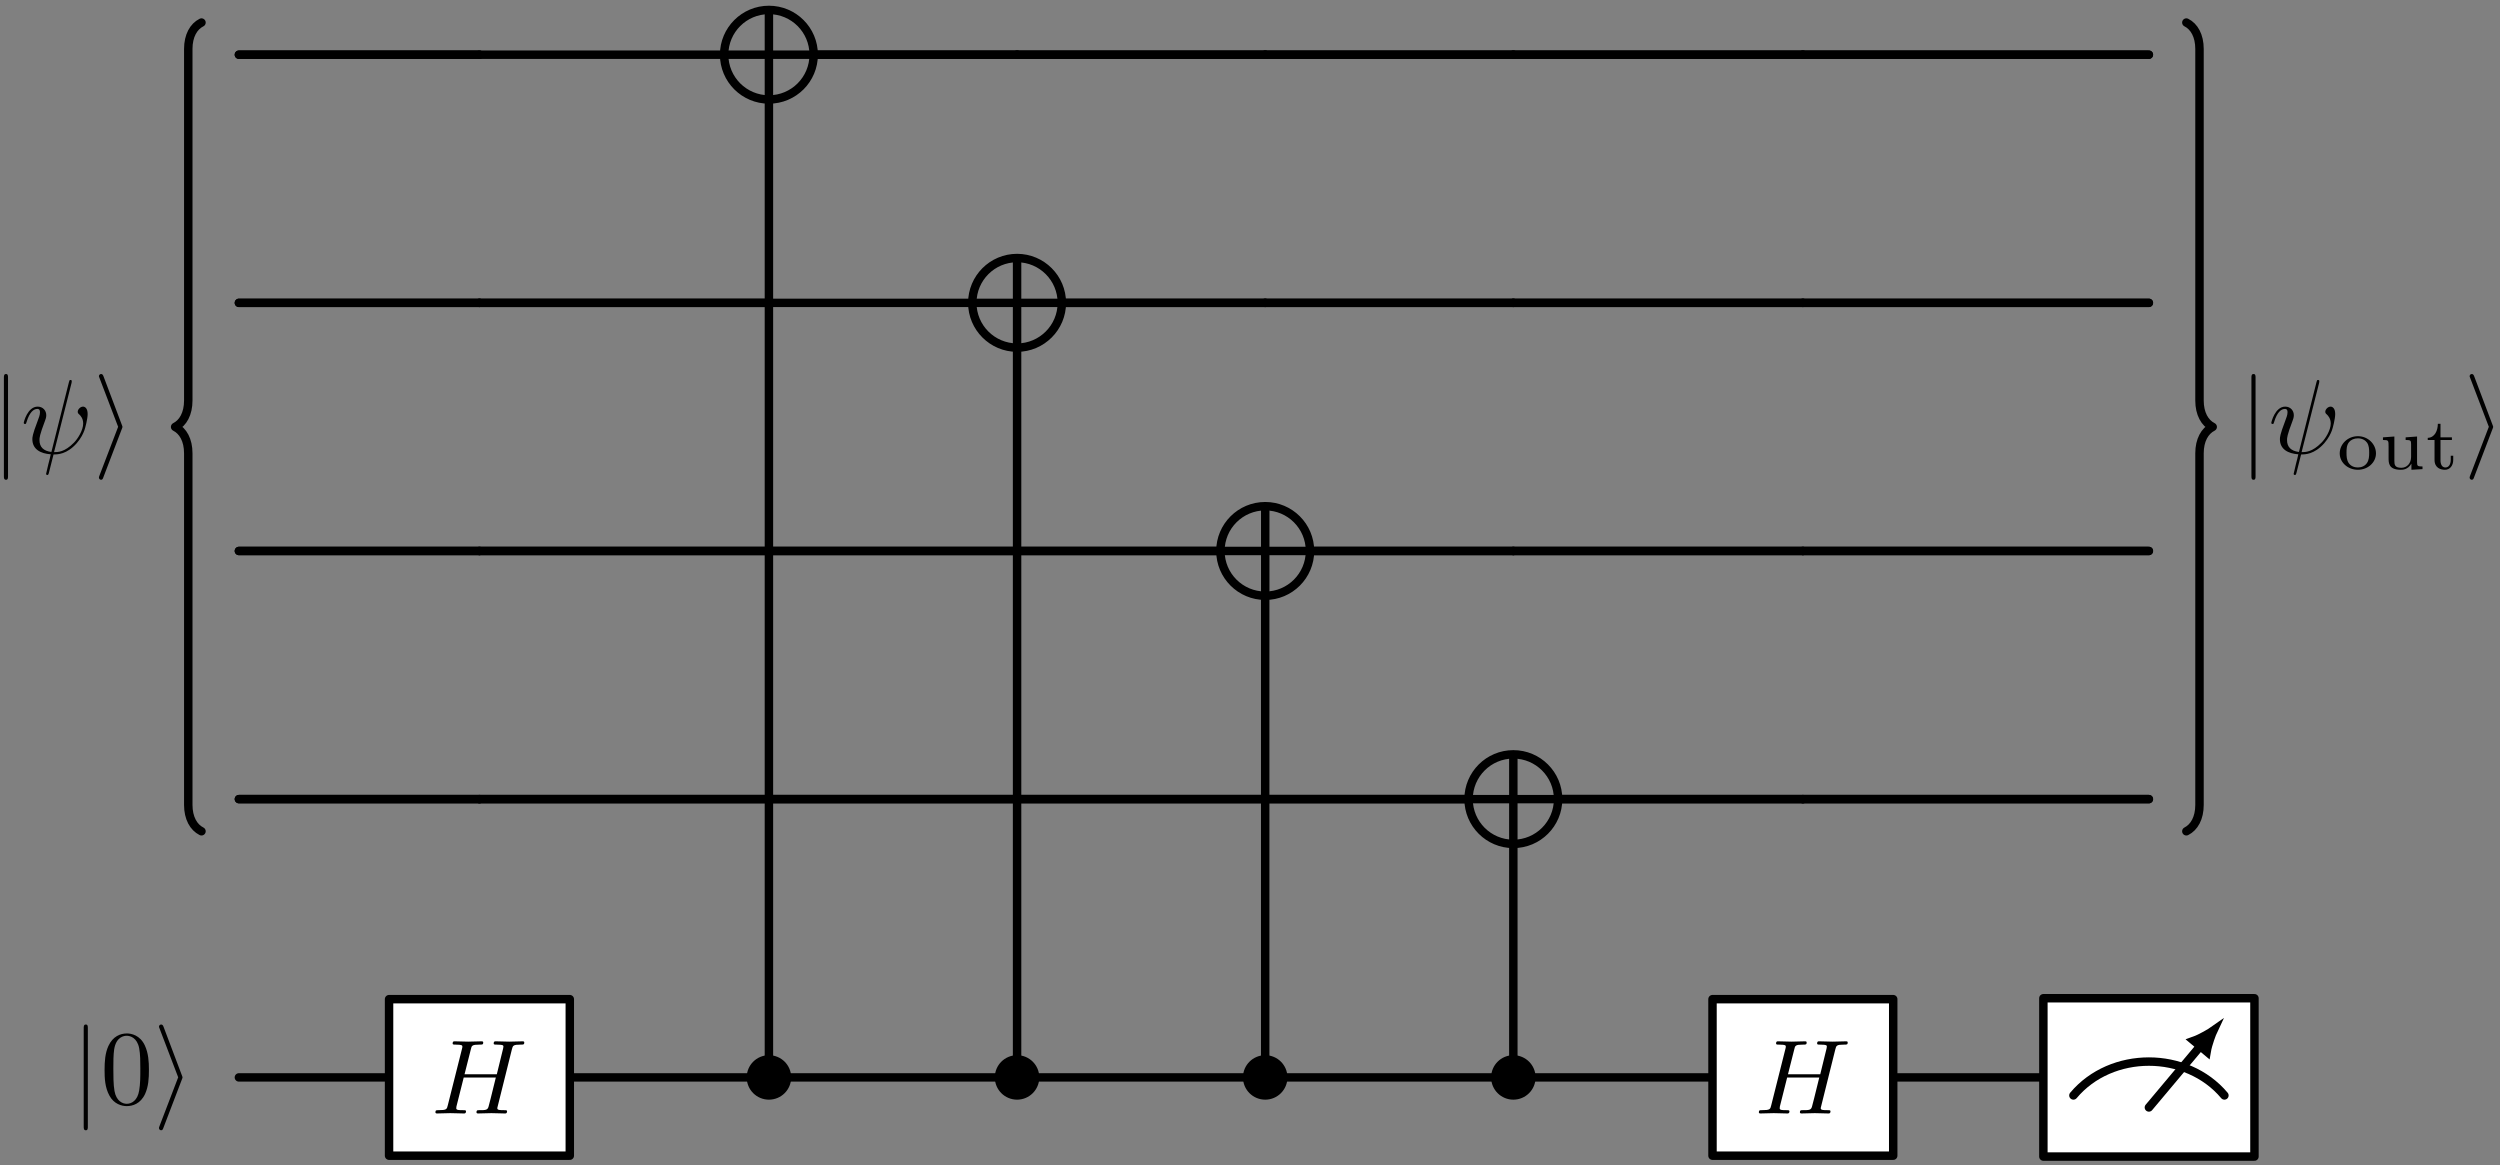 <?xml version="1.0" encoding="UTF-8"?>
<svg xmlns="http://www.w3.org/2000/svg" xmlns:xlink="http://www.w3.org/1999/xlink" width="236pt" height="110pt" viewBox="0 0 236 110" version="1.1">
<rect x="0" y="0" width="236" height="110" fill="#808080" stroke="none"/>
<defs>
<g>
<symbol overflow="visible" id="glyph0-0">
<path style="stroke:none;" d=""/>
</symbol>
<symbol overflow="visible" id="glyph0-1">
<path style="stroke:none;" d="M 1.578 -7.125 C 1.578 -7.297 1.578 -7.484 1.391 -7.484 C 1.188 -7.484 1.188 -7.297 1.188 -7.125 L 1.188 2.141 C 1.188 2.312 1.188 2.5 1.391 2.5 C 1.578 2.5 1.578 2.312 1.578 2.141 Z M 1.578 -7.125 "/>
</symbol>
<symbol overflow="visible" id="glyph0-2">
<path style="stroke:none;" d="M 2.719 -2.328 C 2.766 -2.438 2.766 -2.469 2.766 -2.5 C 2.766 -2.516 2.766 -2.547 2.719 -2.656 L 0.984 -7.25 C 0.922 -7.422 0.859 -7.484 0.75 -7.484 C 0.641 -7.484 0.547 -7.391 0.547 -7.281 C 0.547 -7.25 0.547 -7.234 0.594 -7.125 L 2.359 -2.5 L 0.594 2.109 C 0.547 2.219 0.547 2.25 0.547 2.297 C 0.547 2.406 0.641 2.5 0.75 2.5 C 0.875 2.5 0.922 2.391 0.953 2.297 Z M 2.719 -2.328 "/>
</symbol>
<symbol overflow="visible" id="glyph1-0">
<path style="stroke:none;" d=""/>
</symbol>
<symbol overflow="visible" id="glyph1-1">
<path style="stroke:none;" d="M 4.812 -6.656 C 4.812 -6.703 4.828 -6.766 4.828 -6.812 C 4.828 -6.906 4.766 -6.922 4.719 -6.922 C 4.609 -6.922 4.609 -6.891 4.562 -6.719 L 2.906 -0.125 C 2.156 -0.219 1.781 -0.594 1.781 -1.25 C 1.781 -1.453 1.781 -1.703 2.312 -3.094 C 2.359 -3.219 2.422 -3.391 2.422 -3.594 C 2.422 -4.031 2.109 -4.406 1.609 -4.406 C 0.656 -4.406 0.297 -2.953 0.297 -2.875 C 0.297 -2.766 0.391 -2.766 0.406 -2.766 C 0.516 -2.766 0.516 -2.797 0.562 -2.953 C 0.844 -3.891 1.234 -4.188 1.578 -4.188 C 1.656 -4.188 1.828 -4.188 1.828 -3.875 C 1.828 -3.609 1.719 -3.359 1.594 -3.016 C 1.109 -1.75 1.109 -1.5 1.109 -1.328 C 1.109 -0.375 1.891 0.031 2.844 0.094 C 2.766 0.453 2.766 0.469 2.625 1 C 2.609 1.109 2.406 1.906 2.406 1.938 C 2.406 1.953 2.406 2.047 2.516 2.047 C 2.547 2.047 2.594 2.047 2.609 2 C 2.641 1.984 2.703 1.734 2.734 1.594 L 3.109 0.109 C 3.484 0.109 4.359 0.109 5.297 -0.953 C 5.703 -1.422 5.906 -1.859 6.016 -2.156 C 6.109 -2.406 6.328 -3.266 6.328 -3.703 C 6.328 -4.266 6.062 -4.406 5.891 -4.406 C 5.641 -4.406 5.391 -4.141 5.391 -3.922 C 5.391 -3.797 5.453 -3.734 5.547 -3.656 C 5.656 -3.547 5.906 -3.297 5.906 -2.812 C 5.906 -2.172 5.391 -1.359 5.031 -1 C 4.156 -0.109 3.516 -0.109 3.156 -0.109 Z M 4.812 -6.656 "/>
</symbol>
<symbol overflow="visible" id="glyph1-2">
<path style="stroke:none;" d="M 7.609 -6.047 C 7.703 -6.406 7.719 -6.5 8.438 -6.5 C 8.703 -6.5 8.781 -6.5 8.781 -6.703 C 8.781 -6.812 8.672 -6.812 8.641 -6.812 C 8.359 -6.812 7.641 -6.781 7.359 -6.781 C 7.078 -6.781 6.375 -6.812 6.078 -6.812 C 6 -6.812 5.891 -6.812 5.891 -6.609 C 5.891 -6.5 5.984 -6.5 6.172 -6.5 C 6.188 -6.5 6.375 -6.5 6.547 -6.484 C 6.734 -6.453 6.812 -6.453 6.812 -6.312 C 6.812 -6.281 6.812 -6.266 6.781 -6.125 L 6.188 -3.703 L 3.141 -3.703 L 3.734 -6.047 C 3.812 -6.406 3.844 -6.5 4.562 -6.5 C 4.828 -6.5 4.906 -6.5 4.906 -6.703 C 4.906 -6.812 4.797 -6.812 4.766 -6.812 C 4.484 -6.812 3.766 -6.781 3.484 -6.781 C 3.203 -6.781 2.5 -6.812 2.203 -6.812 C 2.125 -6.812 2.016 -6.812 2.016 -6.609 C 2.016 -6.5 2.109 -6.5 2.297 -6.5 C 2.312 -6.5 2.5 -6.5 2.672 -6.484 C 2.844 -6.453 2.938 -6.453 2.938 -6.312 C 2.938 -6.281 2.938 -6.25 2.906 -6.125 L 1.562 -0.781 C 1.469 -0.391 1.453 -0.312 0.656 -0.312 C 0.484 -0.312 0.391 -0.312 0.391 -0.109 C 0.391 0 0.516 0 0.531 0 C 0.812 0 1.516 -0.031 1.797 -0.031 C 2 -0.031 2.219 -0.016 2.438 -0.016 C 2.656 -0.016 2.875 0 3.078 0 C 3.156 0 3.281 0 3.281 -0.203 C 3.281 -0.312 3.188 -0.312 3 -0.312 C 2.625 -0.312 2.359 -0.312 2.359 -0.484 C 2.359 -0.547 2.375 -0.594 2.375 -0.656 L 3.062 -3.391 L 6.094 -3.391 C 5.688 -1.734 5.453 -0.781 5.406 -0.641 C 5.312 -0.312 5.125 -0.312 4.5 -0.312 C 4.359 -0.312 4.266 -0.312 4.266 -0.109 C 4.266 0 4.391 0 4.406 0 C 4.688 0 5.391 -0.031 5.672 -0.031 C 5.875 -0.031 6.094 -0.016 6.312 -0.016 C 6.531 -0.016 6.75 0 6.953 0 C 7.031 0 7.156 0 7.156 -0.203 C 7.156 -0.312 7.062 -0.312 6.875 -0.312 C 6.516 -0.312 6.234 -0.312 6.234 -0.484 C 6.234 -0.547 6.25 -0.594 6.266 -0.656 Z M 7.609 -6.047 "/>
</symbol>
<symbol overflow="visible" id="glyph2-0">
<path style="stroke:none;" d=""/>
</symbol>
<symbol overflow="visible" id="glyph2-1">
<path style="stroke:none;" d="M 3.688 -1.484 C 3.688 -2.359 2.938 -3.109 1.984 -3.109 C 1.016 -3.109 0.266 -2.359 0.266 -1.484 C 0.266 -0.625 1.031 0.062 1.984 0.062 C 2.922 0.062 3.688 -0.625 3.688 -1.484 Z M 1.984 -0.156 C 1.719 -0.156 1.344 -0.234 1.109 -0.578 C 0.922 -0.859 0.906 -1.219 0.906 -1.547 C 0.906 -1.844 0.906 -2.266 1.156 -2.562 C 1.328 -2.766 1.625 -2.906 1.984 -2.906 C 2.391 -2.906 2.688 -2.719 2.844 -2.5 C 3.031 -2.234 3.047 -1.875 3.047 -1.547 C 3.047 -1.219 3.031 -0.844 2.828 -0.562 C 2.641 -0.297 2.328 -0.156 1.984 -0.156 Z M 1.984 -0.156 "/>
</symbol>
<symbol overflow="visible" id="glyph2-2">
<path style="stroke:none;" d="M 2.516 -3 L 2.516 -2.75 C 2.984 -2.75 3.031 -2.703 3.031 -2.359 L 3.031 -1.156 C 3.031 -0.547 2.641 -0.125 2.109 -0.125 C 1.484 -0.125 1.453 -0.422 1.453 -0.781 L 1.453 -3.078 L 0.375 -3 L 0.375 -2.75 C 0.906 -2.75 0.906 -2.719 0.906 -2.109 L 0.906 -1.062 C 0.906 -0.578 0.906 0.062 2.062 0.062 C 2.219 0.062 2.719 0.062 3.062 -0.516 L 3.062 0.062 L 4.109 0 L 4.109 -0.25 C 3.641 -0.25 3.594 -0.297 3.594 -0.641 L 3.594 -3.078 Z M 2.516 -3 "/>
</symbol>
<symbol overflow="visible" id="glyph2-3">
<path style="stroke:none;" d="M 1.406 -2.75 L 2.484 -2.75 L 2.484 -3 L 1.406 -3 L 1.406 -4.281 L 1.156 -4.281 C 1.156 -3.656 0.875 -2.969 0.203 -2.953 L 0.203 -2.75 L 0.844 -2.75 L 0.844 -0.875 C 0.844 -0.094 1.438 0.062 1.828 0.062 C 2.297 0.062 2.609 -0.328 2.609 -0.875 L 2.609 -1.266 L 2.375 -1.266 L 2.375 -0.891 C 2.375 -0.406 2.156 -0.156 1.875 -0.156 C 1.406 -0.156 1.406 -0.734 1.406 -0.859 Z M 1.406 -2.75 "/>
</symbol>
<symbol overflow="visible" id="glyph3-0">
<path style="stroke:none;" d=""/>
</symbol>
<symbol overflow="visible" id="glyph3-1">
<path style="stroke:none;" d="M 4.578 -3.188 C 4.578 -3.984 4.531 -4.781 4.188 -5.516 C 3.734 -6.484 2.906 -6.641 2.5 -6.641 C 1.891 -6.641 1.172 -6.375 0.75 -5.453 C 0.438 -4.766 0.391 -3.984 0.391 -3.188 C 0.391 -2.438 0.422 -1.547 0.844 -0.781 C 1.266 0.016 2 0.219 2.484 0.219 C 3.016 0.219 3.781 0.016 4.219 -0.938 C 4.531 -1.625 4.578 -2.406 4.578 -3.188 Z M 2.484 0 C 2.094 0 1.5 -0.25 1.328 -1.203 C 1.219 -1.797 1.219 -2.719 1.219 -3.312 C 1.219 -3.953 1.219 -4.609 1.297 -5.141 C 1.484 -6.328 2.234 -6.422 2.484 -6.422 C 2.812 -6.422 3.469 -6.234 3.656 -5.25 C 3.766 -4.688 3.766 -3.938 3.766 -3.312 C 3.766 -2.562 3.766 -1.891 3.656 -1.25 C 3.5 -0.297 2.938 0 2.484 0 Z M 2.484 0 "/>
</symbol>
</g>
<clipPath id="clip1">
  <path d="M 68 0 L 77 0 L 77 10 L 68 10 Z M 68 0 "/>
</clipPath>
<clipPath id="clip2">
  <path d="M 76.812 5.164 C 76.812 2.828 74.922 0.938 72.586 0.938 C 70.254 0.938 68.359 2.828 68.359 5.164 C 68.359 7.5 70.254 9.391 72.586 9.391 C 74.922 9.391 76.812 7.5 76.812 5.164 Z M 76.812 5.164 "/>
</clipPath>
<clipPath id="clip3">
  <path d="M 91 24 L 101 24 L 101 33 L 91 33 Z M 91 24 "/>
</clipPath>
<clipPath id="clip4">
  <path d="M 100.238 28.59 C 100.238 26.254 98.344 24.359 96.012 24.359 C 93.676 24.359 91.785 26.254 91.785 28.59 C 91.785 30.922 93.676 32.816 96.012 32.816 C 98.344 32.816 100.238 30.922 100.238 28.59 Z M 100.238 28.59 "/>
</clipPath>
<clipPath id="clip5">
  <path d="M 115 47 L 124 47 L 124 57 L 115 57 Z M 115 47 "/>
</clipPath>
<clipPath id="clip6">
  <path d="M 123.664 52.012 C 123.664 49.676 121.77 47.785 119.438 47.785 C 117.102 47.785 115.207 49.676 115.207 52.012 C 115.207 54.348 117.102 56.238 119.438 56.238 C 121.77 56.238 123.664 54.348 123.664 52.012 Z M 123.664 52.012 "/>
</clipPath>
<clipPath id="clip7">
  <path d="M 138 71 L 148 71 L 148 80 L 138 80 Z M 138 71 "/>
</clipPath>
<clipPath id="clip8">
  <path d="M 147.086 75.438 C 147.086 73.102 145.195 71.211 142.859 71.211 C 140.527 71.211 138.633 73.102 138.633 75.438 C 138.633 77.773 140.527 79.664 142.859 79.664 C 145.195 79.664 147.086 77.773 147.086 75.438 Z M 147.086 75.438 "/>
</clipPath>
<clipPath id="clip9">
  <path d="M 195 94.234 L 212.82 94.234 L 212.82 109.18 L 195 109.18 Z M 195 94.234 "/>
</clipPath>
</defs>
<g id="surface46">
<path style="fill:none;stroke-width:0.797;stroke-linecap:round;stroke-linejoin:miter;stroke:rgb(0%,0%,0%);stroke-opacity:1;stroke-miterlimit:10;" d="M -72.428 49.695 L -95.135 49.695 " transform="matrix(1,0,0,-1,117.686,54.859)"/>
<path style="fill:none;stroke-width:0.797;stroke-linecap:round;stroke-linejoin:miter;stroke:rgb(0%,0%,0%);stroke-opacity:1;stroke-miterlimit:10;" d="M -72.428 49.695 L -95.135 49.695 " transform="matrix(1,0,0,-1,117.686,54.859)"/>
<path style="fill:none;stroke-width:0.797;stroke-linecap:round;stroke-linejoin:miter;stroke:rgb(0%,0%,0%);stroke-opacity:1;stroke-miterlimit:10;" d="M -49.327 49.695 L -72.428 49.695 " transform="matrix(1,0,0,-1,117.686,54.859)"/>
<path style="fill:none;stroke-width:0.797;stroke-linecap:round;stroke-linejoin:miter;stroke:rgb(0%,0%,0%);stroke-opacity:1;stroke-miterlimit:10;" d="M -21.674 49.695 L -40.873 49.695 " transform="matrix(1,0,0,-1,117.686,54.859)"/>
<path style="fill:none;stroke-width:0.797;stroke-linecap:round;stroke-linejoin:miter;stroke:rgb(0%,0%,0%);stroke-opacity:1;stroke-miterlimit:10;" d="M -21.674 49.695 L -40.873 49.695 " transform="matrix(1,0,0,-1,117.686,54.859)"/>
<path style="fill:none;stroke-width:0.797;stroke-linecap:round;stroke-linejoin:miter;stroke:rgb(0%,0%,0%);stroke-opacity:1;stroke-miterlimit:10;" d="M 1.748 49.695 L -21.674 49.695 " transform="matrix(1,0,0,-1,117.686,54.859)"/>
<path style="fill:none;stroke-width:0.797;stroke-linecap:round;stroke-linejoin:miter;stroke:rgb(0%,0%,0%);stroke-opacity:1;stroke-miterlimit:10;" d="M 1.748 49.695 L -21.674 49.695 " transform="matrix(1,0,0,-1,117.686,54.859)"/>
<path style="fill:none;stroke-width:0.797;stroke-linecap:round;stroke-linejoin:miter;stroke:rgb(0%,0%,0%);stroke-opacity:1;stroke-miterlimit:10;" d="M 25.173 49.695 L 1.748 49.695 " transform="matrix(1,0,0,-1,117.686,54.859)"/>
<path style="fill:none;stroke-width:0.797;stroke-linecap:round;stroke-linejoin:miter;stroke:rgb(0%,0%,0%);stroke-opacity:1;stroke-miterlimit:10;" d="M 25.173 49.695 L 1.748 49.695 " transform="matrix(1,0,0,-1,117.686,54.859)"/>
<path style="fill:none;stroke-width:0.797;stroke-linecap:round;stroke-linejoin:miter;stroke:rgb(0%,0%,0%);stroke-opacity:1;stroke-miterlimit:10;" d="M 52.505 49.695 L 25.173 49.695 " transform="matrix(1,0,0,-1,117.686,54.859)"/>
<path style="fill:none;stroke-width:0.797;stroke-linecap:round;stroke-linejoin:miter;stroke:rgb(0%,0%,0%);stroke-opacity:1;stroke-miterlimit:10;" d="M 52.505 49.695 L 25.173 49.695 " transform="matrix(1,0,0,-1,117.686,54.859)"/>
<path style="fill:none;stroke-width:0.797;stroke-linecap:round;stroke-linejoin:miter;stroke:rgb(0%,0%,0%);stroke-opacity:1;stroke-miterlimit:10;" d="M 85.169 49.695 L 52.505 49.695 " transform="matrix(1,0,0,-1,117.686,54.859)"/>
<path style="fill:none;stroke-width:0.797;stroke-linecap:round;stroke-linejoin:miter;stroke:rgb(0%,0%,0%);stroke-opacity:1;stroke-miterlimit:10;" d="M 85.169 49.695 L 52.505 49.695 " transform="matrix(1,0,0,-1,117.686,54.859)"/>
<path style="fill:none;stroke-width:0.797;stroke-linecap:round;stroke-linejoin:miter;stroke:rgb(0%,0%,0%);stroke-opacity:1;stroke-miterlimit:10;" d="M -72.428 26.269 L -95.135 26.269 " transform="matrix(1,0,0,-1,117.686,54.859)"/>
<path style="fill:none;stroke-width:0.797;stroke-linecap:round;stroke-linejoin:miter;stroke:rgb(0%,0%,0%);stroke-opacity:1;stroke-miterlimit:10;" d="M -72.428 26.269 L -95.135 26.269 " transform="matrix(1,0,0,-1,117.686,54.859)"/>
<path style="fill:none;stroke-width:0.797;stroke-linecap:round;stroke-linejoin:miter;stroke:rgb(0%,0%,0%);stroke-opacity:1;stroke-miterlimit:10;" d="M -45.1 26.269 L -72.428 26.269 " transform="matrix(1,0,0,-1,117.686,54.859)"/>
<path style="fill:none;stroke-width:0.797;stroke-linecap:round;stroke-linejoin:miter;stroke:rgb(0%,0%,0%);stroke-opacity:1;stroke-miterlimit:10;" d="M -45.1 26.269 L -72.428 26.269 " transform="matrix(1,0,0,-1,117.686,54.859)"/>
<path style="fill:none;stroke-width:0.797;stroke-linecap:round;stroke-linejoin:miter;stroke:rgb(0%,0%,0%);stroke-opacity:1;stroke-miterlimit:10;" d="M -25.901 26.269 L -45.1 26.269 " transform="matrix(1,0,0,-1,117.686,54.859)"/>
<path style="fill:none;stroke-width:0.797;stroke-linecap:round;stroke-linejoin:miter;stroke:rgb(0%,0%,0%);stroke-opacity:1;stroke-miterlimit:10;" d="M 1.748 26.269 L -17.448 26.269 " transform="matrix(1,0,0,-1,117.686,54.859)"/>
<path style="fill:none;stroke-width:0.797;stroke-linecap:round;stroke-linejoin:miter;stroke:rgb(0%,0%,0%);stroke-opacity:1;stroke-miterlimit:10;" d="M 1.748 26.269 L -17.448 26.269 " transform="matrix(1,0,0,-1,117.686,54.859)"/>
<path style="fill:none;stroke-width:0.797;stroke-linecap:round;stroke-linejoin:miter;stroke:rgb(0%,0%,0%);stroke-opacity:1;stroke-miterlimit:10;" d="M 25.173 26.269 L 1.748 26.269 " transform="matrix(1,0,0,-1,117.686,54.859)"/>
<path style="fill:none;stroke-width:0.797;stroke-linecap:round;stroke-linejoin:miter;stroke:rgb(0%,0%,0%);stroke-opacity:1;stroke-miterlimit:10;" d="M 25.173 26.269 L 1.748 26.269 " transform="matrix(1,0,0,-1,117.686,54.859)"/>
<path style="fill:none;stroke-width:0.797;stroke-linecap:round;stroke-linejoin:miter;stroke:rgb(0%,0%,0%);stroke-opacity:1;stroke-miterlimit:10;" d="M 52.505 26.269 L 25.173 26.269 " transform="matrix(1,0,0,-1,117.686,54.859)"/>
<path style="fill:none;stroke-width:0.797;stroke-linecap:round;stroke-linejoin:miter;stroke:rgb(0%,0%,0%);stroke-opacity:1;stroke-miterlimit:10;" d="M 52.505 26.269 L 25.173 26.269 " transform="matrix(1,0,0,-1,117.686,54.859)"/>
<path style="fill:none;stroke-width:0.797;stroke-linecap:round;stroke-linejoin:miter;stroke:rgb(0%,0%,0%);stroke-opacity:1;stroke-miterlimit:10;" d="M 85.169 26.269 L 52.505 26.269 " transform="matrix(1,0,0,-1,117.686,54.859)"/>
<path style="fill:none;stroke-width:0.797;stroke-linecap:round;stroke-linejoin:miter;stroke:rgb(0%,0%,0%);stroke-opacity:1;stroke-miterlimit:10;" d="M 85.169 26.269 L 52.505 26.269 " transform="matrix(1,0,0,-1,117.686,54.859)"/>
<path style="fill:none;stroke-width:0.797;stroke-linecap:round;stroke-linejoin:miter;stroke:rgb(0%,0%,0%);stroke-opacity:1;stroke-miterlimit:10;" d="M -72.428 2.847 L -95.135 2.847 " transform="matrix(1,0,0,-1,117.686,54.859)"/>
<path style="fill:none;stroke-width:0.797;stroke-linecap:round;stroke-linejoin:miter;stroke:rgb(0%,0%,0%);stroke-opacity:1;stroke-miterlimit:10;" d="M -72.428 2.847 L -95.135 2.847 " transform="matrix(1,0,0,-1,117.686,54.859)"/>
<path style="fill:none;stroke-width:0.797;stroke-linecap:round;stroke-linejoin:miter;stroke:rgb(0%,0%,0%);stroke-opacity:1;stroke-miterlimit:10;" d="M -45.1 2.847 L -72.428 2.847 " transform="matrix(1,0,0,-1,117.686,54.859)"/>
<path style="fill:none;stroke-width:0.797;stroke-linecap:round;stroke-linejoin:miter;stroke:rgb(0%,0%,0%);stroke-opacity:1;stroke-miterlimit:10;" d="M -45.1 2.847 L -72.428 2.847 " transform="matrix(1,0,0,-1,117.686,54.859)"/>
<path style="fill:none;stroke-width:0.797;stroke-linecap:round;stroke-linejoin:miter;stroke:rgb(0%,0%,0%);stroke-opacity:1;stroke-miterlimit:10;" d="M -21.674 2.847 L -45.1 2.847 " transform="matrix(1,0,0,-1,117.686,54.859)"/>
<path style="fill:none;stroke-width:0.797;stroke-linecap:round;stroke-linejoin:miter;stroke:rgb(0%,0%,0%);stroke-opacity:1;stroke-miterlimit:10;" d="M -21.674 2.847 L -45.1 2.847 " transform="matrix(1,0,0,-1,117.686,54.859)"/>
<path style="fill:none;stroke-width:0.797;stroke-linecap:round;stroke-linejoin:miter;stroke:rgb(0%,0%,0%);stroke-opacity:1;stroke-miterlimit:10;" d="M -2.479 2.847 L -21.674 2.847 " transform="matrix(1,0,0,-1,117.686,54.859)"/>
<path style="fill:none;stroke-width:0.797;stroke-linecap:round;stroke-linejoin:miter;stroke:rgb(0%,0%,0%);stroke-opacity:1;stroke-miterlimit:10;" d="M -2.479 2.847 L -21.674 2.847 " transform="matrix(1,0,0,-1,117.686,54.859)"/>
<path style="fill:none;stroke-width:0.797;stroke-linecap:round;stroke-linejoin:miter;stroke:rgb(0%,0%,0%);stroke-opacity:1;stroke-miterlimit:10;" d="M 25.173 2.847 L 5.978 2.847 " transform="matrix(1,0,0,-1,117.686,54.859)"/>
<path style="fill:none;stroke-width:0.797;stroke-linecap:round;stroke-linejoin:miter;stroke:rgb(0%,0%,0%);stroke-opacity:1;stroke-miterlimit:10;" d="M 25.173 2.847 L 5.978 2.847 " transform="matrix(1,0,0,-1,117.686,54.859)"/>
<path style="fill:none;stroke-width:0.797;stroke-linecap:round;stroke-linejoin:miter;stroke:rgb(0%,0%,0%);stroke-opacity:1;stroke-miterlimit:10;" d="M 52.505 2.847 L 25.173 2.847 " transform="matrix(1,0,0,-1,117.686,54.859)"/>
<path style="fill:none;stroke-width:0.797;stroke-linecap:round;stroke-linejoin:miter;stroke:rgb(0%,0%,0%);stroke-opacity:1;stroke-miterlimit:10;" d="M 52.505 2.847 L 25.173 2.847 " transform="matrix(1,0,0,-1,117.686,54.859)"/>
<path style="fill:none;stroke-width:0.797;stroke-linecap:round;stroke-linejoin:miter;stroke:rgb(0%,0%,0%);stroke-opacity:1;stroke-miterlimit:10;" d="M 85.169 2.847 L 52.505 2.847 " transform="matrix(1,0,0,-1,117.686,54.859)"/>
<path style="fill:none;stroke-width:0.797;stroke-linecap:round;stroke-linejoin:miter;stroke:rgb(0%,0%,0%);stroke-opacity:1;stroke-miterlimit:10;" d="M 85.169 2.847 L 52.505 2.847 " transform="matrix(1,0,0,-1,117.686,54.859)"/>
<path style="fill:none;stroke-width:0.797;stroke-linecap:round;stroke-linejoin:miter;stroke:rgb(0%,0%,0%);stroke-opacity:1;stroke-miterlimit:10;" d="M -72.428 -20.578 L -95.135 -20.578 " transform="matrix(1,0,0,-1,117.686,54.859)"/>
<path style="fill:none;stroke-width:0.797;stroke-linecap:round;stroke-linejoin:miter;stroke:rgb(0%,0%,0%);stroke-opacity:1;stroke-miterlimit:10;" d="M -72.428 -20.578 L -95.135 -20.578 " transform="matrix(1,0,0,-1,117.686,54.859)"/>
<path style="fill:none;stroke-width:0.797;stroke-linecap:round;stroke-linejoin:miter;stroke:rgb(0%,0%,0%);stroke-opacity:1;stroke-miterlimit:10;" d="M -45.1 -20.578 L -72.428 -20.578 " transform="matrix(1,0,0,-1,117.686,54.859)"/>
<path style="fill:none;stroke-width:0.797;stroke-linecap:round;stroke-linejoin:miter;stroke:rgb(0%,0%,0%);stroke-opacity:1;stroke-miterlimit:10;" d="M -45.1 -20.578 L -72.428 -20.578 " transform="matrix(1,0,0,-1,117.686,54.859)"/>
<path style="fill:none;stroke-width:0.797;stroke-linecap:round;stroke-linejoin:miter;stroke:rgb(0%,0%,0%);stroke-opacity:1;stroke-miterlimit:10;" d="M -21.674 -20.578 L -45.1 -20.578 " transform="matrix(1,0,0,-1,117.686,54.859)"/>
<path style="fill:none;stroke-width:0.797;stroke-linecap:round;stroke-linejoin:miter;stroke:rgb(0%,0%,0%);stroke-opacity:1;stroke-miterlimit:10;" d="M -21.674 -20.578 L -45.1 -20.578 " transform="matrix(1,0,0,-1,117.686,54.859)"/>
<path style="fill:none;stroke-width:0.797;stroke-linecap:round;stroke-linejoin:miter;stroke:rgb(0%,0%,0%);stroke-opacity:1;stroke-miterlimit:10;" d="M 1.748 -20.578 L -21.674 -20.578 " transform="matrix(1,0,0,-1,117.686,54.859)"/>
<path style="fill:none;stroke-width:0.797;stroke-linecap:round;stroke-linejoin:miter;stroke:rgb(0%,0%,0%);stroke-opacity:1;stroke-miterlimit:10;" d="M 1.748 -20.578 L -21.674 -20.578 " transform="matrix(1,0,0,-1,117.686,54.859)"/>
<path style="fill:none;stroke-width:0.797;stroke-linecap:round;stroke-linejoin:miter;stroke:rgb(0%,0%,0%);stroke-opacity:1;stroke-miterlimit:10;" d="M 20.947 -20.578 L 1.748 -20.578 " transform="matrix(1,0,0,-1,117.686,54.859)"/>
<path style="fill:none;stroke-width:0.797;stroke-linecap:round;stroke-linejoin:miter;stroke:rgb(0%,0%,0%);stroke-opacity:1;stroke-miterlimit:10;" d="M 20.947 -20.578 L 1.748 -20.578 " transform="matrix(1,0,0,-1,117.686,54.859)"/>
<path style="fill:none;stroke-width:0.797;stroke-linecap:round;stroke-linejoin:miter;stroke:rgb(0%,0%,0%);stroke-opacity:1;stroke-miterlimit:10;" d="M 52.505 -20.578 L 29.4 -20.578 " transform="matrix(1,0,0,-1,117.686,54.859)"/>
<path style="fill:none;stroke-width:0.797;stroke-linecap:round;stroke-linejoin:miter;stroke:rgb(0%,0%,0%);stroke-opacity:1;stroke-miterlimit:10;" d="M 52.505 -20.578 L 29.4 -20.578 " transform="matrix(1,0,0,-1,117.686,54.859)"/>
<path style="fill:none;stroke-width:0.797;stroke-linecap:round;stroke-linejoin:miter;stroke:rgb(0%,0%,0%);stroke-opacity:1;stroke-miterlimit:10;" d="M 85.169 -20.578 L 52.505 -20.578 " transform="matrix(1,0,0,-1,117.686,54.859)"/>
<path style="fill:none;stroke-width:0.797;stroke-linecap:round;stroke-linejoin:miter;stroke:rgb(0%,0%,0%);stroke-opacity:1;stroke-miterlimit:10;" d="M 85.169 -20.578 L 52.505 -20.578 " transform="matrix(1,0,0,-1,117.686,54.859)"/>
<path style="fill:none;stroke-width:0.797;stroke-linecap:round;stroke-linejoin:miter;stroke:rgb(0%,0%,0%);stroke-opacity:1;stroke-miterlimit:10;" d="M -80.959 -46.848 L -95.135 -46.848 " transform="matrix(1,0,0,-1,117.686,54.859)"/>
<path style="fill:none;stroke-width:0.797;stroke-linecap:round;stroke-linejoin:miter;stroke:rgb(0%,0%,0%);stroke-opacity:1;stroke-miterlimit:10;" d="M -45.1 -45.149 L -45.1 45.468 " transform="matrix(1,0,0,-1,117.686,54.859)"/>
<path style="fill:none;stroke-width:0.797;stroke-linecap:round;stroke-linejoin:miter;stroke:rgb(0%,0%,0%);stroke-opacity:1;stroke-miterlimit:10;" d="M -46.799 -46.848 L -63.897 -46.848 " transform="matrix(1,0,0,-1,117.686,54.859)"/>
<path style="fill:none;stroke-width:0.797;stroke-linecap:round;stroke-linejoin:miter;stroke:rgb(0%,0%,0%);stroke-opacity:1;stroke-miterlimit:10;" d="M -21.674 -45.149 L -21.674 22.043 " transform="matrix(1,0,0,-1,117.686,54.859)"/>
<path style="fill:none;stroke-width:0.797;stroke-linecap:round;stroke-linejoin:miter;stroke:rgb(0%,0%,0%);stroke-opacity:1;stroke-miterlimit:10;" d="M -23.377 -46.848 L -43.401 -46.848 " transform="matrix(1,0,0,-1,117.686,54.859)"/>
<path style="fill:none;stroke-width:0.797;stroke-linecap:round;stroke-linejoin:miter;stroke:rgb(0%,0%,0%);stroke-opacity:1;stroke-miterlimit:10;" d="M 1.748 -45.149 L 1.748 -1.379 " transform="matrix(1,0,0,-1,117.686,54.859)"/>
<path style="fill:none;stroke-width:0.797;stroke-linecap:round;stroke-linejoin:miter;stroke:rgb(0%,0%,0%);stroke-opacity:1;stroke-miterlimit:10;" d="M 0.048 -46.848 L -19.975 -46.848 " transform="matrix(1,0,0,-1,117.686,54.859)"/>
<path style="fill:none;stroke-width:0.797;stroke-linecap:round;stroke-linejoin:miter;stroke:rgb(0%,0%,0%);stroke-opacity:1;stroke-miterlimit:10;" d="M 25.173 -45.149 L 25.173 -24.805 " transform="matrix(1,0,0,-1,117.686,54.859)"/>
<path style="fill:none;stroke-width:0.797;stroke-linecap:round;stroke-linejoin:miter;stroke:rgb(0%,0%,0%);stroke-opacity:1;stroke-miterlimit:10;" d="M 23.474 -46.848 L 3.451 -46.848 " transform="matrix(1,0,0,-1,117.686,54.859)"/>
<path style="fill:none;stroke-width:0.797;stroke-linecap:round;stroke-linejoin:miter;stroke:rgb(0%,0%,0%);stroke-opacity:1;stroke-miterlimit:10;" d="M 43.974 -46.848 L 26.877 -46.848 " transform="matrix(1,0,0,-1,117.686,54.859)"/>
<path style="fill:none;stroke-width:0.797;stroke-linecap:round;stroke-linejoin:miter;stroke:rgb(0%,0%,0%);stroke-opacity:1;stroke-miterlimit:10;" d="M 75.209 -46.848 L 61.033 -46.848 " transform="matrix(1,0,0,-1,117.686,54.859)"/>
<g clip-path="url(#clip1)" clip-rule="nonzero">
<g clip-path="url(#clip2)" clip-rule="nonzero">
<path style="fill:none;stroke-width:0.797;stroke-linecap:round;stroke-linejoin:round;stroke:rgb(0%,0%,0%);stroke-opacity:1;stroke-miterlimit:10;" d="M -0.001 4.226 L -0.001 -4.227 M -4.228 -0 L 4.226 -0 " transform="matrix(1,0,0,-1,72.587,5.164)"/>
</g>
</g>
<path style="fill:none;stroke-width:0.797;stroke-linecap:round;stroke-linejoin:round;stroke:rgb(0%,0%,0%);stroke-opacity:1;stroke-miterlimit:10;" d="M 4.226 -0 C 4.226 2.336 2.335 4.226 -0.001 4.226 C -2.333 4.226 -4.228 2.336 -4.228 -0 C -4.228 -2.336 -2.333 -4.227 -0.001 -4.227 C 2.335 -4.227 4.226 -2.336 4.226 -0 Z M 4.226 -0 " transform="matrix(1,0,0,-1,72.587,5.164)"/>
<g clip-path="url(#clip3)" clip-rule="nonzero">
<g clip-path="url(#clip4)" clip-rule="nonzero">
<path style="fill:none;stroke-width:0.797;stroke-linecap:round;stroke-linejoin:round;stroke:rgb(0%,0%,0%);stroke-opacity:1;stroke-miterlimit:10;" d="M 0.001 4.229 L 0.001 -4.228 M -4.226 -0.002 L 4.227 -0.002 " transform="matrix(1,0,0,-1,96.011,28.588)"/>
</g>
</g>
<path style="fill:none;stroke-width:0.797;stroke-linecap:round;stroke-linejoin:round;stroke:rgb(0%,0%,0%);stroke-opacity:1;stroke-miterlimit:10;" d="M 4.227 -0.002 C 4.227 2.334 2.333 4.229 0.001 4.229 C -2.335 4.229 -4.226 2.334 -4.226 -0.002 C -4.226 -2.334 -2.335 -4.228 0.001 -4.228 C 2.333 -4.228 4.227 -2.334 4.227 -0.002 Z M 4.227 -0.002 " transform="matrix(1,0,0,-1,96.011,28.588)"/>
<g clip-path="url(#clip5)" clip-rule="nonzero">
<g clip-path="url(#clip6)" clip-rule="nonzero">
<path style="fill:none;stroke-width:0.797;stroke-linecap:round;stroke-linejoin:round;stroke:rgb(0%,0%,0%);stroke-opacity:1;stroke-miterlimit:10;" d="M 0.002 4.227 L 0.002 -4.226 M -4.229 0 L 4.228 0 " transform="matrix(1,0,0,-1,119.436,52.012)"/>
</g>
</g>
<path style="fill:none;stroke-width:0.797;stroke-linecap:round;stroke-linejoin:round;stroke:rgb(0%,0%,0%);stroke-opacity:1;stroke-miterlimit:10;" d="M 4.228 0 C 4.228 2.336 2.334 4.227 0.002 4.227 C -2.334 4.227 -4.229 2.336 -4.229 0 C -4.229 -2.336 -2.334 -4.226 0.002 -4.226 C 2.334 -4.226 4.228 -2.336 4.228 0 Z M 4.228 0 " transform="matrix(1,0,0,-1,119.436,52.012)"/>
<g clip-path="url(#clip7)" clip-rule="nonzero">
<g clip-path="url(#clip8)" clip-rule="nonzero">
<path style="fill:none;stroke-width:0.797;stroke-linecap:round;stroke-linejoin:round;stroke:rgb(0%,0%,0%);stroke-opacity:1;stroke-miterlimit:10;" d="M -0.001 4.226 L -0.001 -4.227 M -4.227 -0.001 L 4.226 -0.001 " transform="matrix(1,0,0,-1,142.86,75.437)"/>
</g>
</g>
<path style="fill:none;stroke-width:0.797;stroke-linecap:round;stroke-linejoin:round;stroke:rgb(0%,0%,0%);stroke-opacity:1;stroke-miterlimit:10;" d="M 4.226 -0.001 C 4.226 2.335 2.335 4.226 -0.001 4.226 C -2.333 4.226 -4.227 2.335 -4.227 -0.001 C -4.227 -2.336 -2.333 -4.227 -0.001 -4.227 C 2.335 -4.227 4.226 -2.336 4.226 -0.001 Z M 4.226 -0.001 " transform="matrix(1,0,0,-1,142.86,75.437)"/>
<path style="fill-rule:nonzero;fill:rgb(0%,0%,0%);fill-opacity:1;stroke-width:0.797;stroke-linecap:round;stroke-linejoin:round;stroke:rgb(0%,0%,0%);stroke-opacity:1;stroke-miterlimit:10;" d="M 1.702 0.001 C 1.702 0.938 0.94 1.7 -0.001 1.7 C -0.939 1.7 -1.7 0.938 -1.7 0.001 C -1.7 -0.94 -0.939 -1.702 -0.001 -1.702 C 0.94 -1.702 1.702 -0.94 1.702 0.001 Z M 1.702 0.001 " transform="matrix(1,0,0,-1,72.587,101.708)"/>
<path style="fill-rule:nonzero;fill:rgb(0%,0%,0%);fill-opacity:1;stroke-width:0.797;stroke-linecap:round;stroke-linejoin:round;stroke:rgb(0%,0%,0%);stroke-opacity:1;stroke-miterlimit:10;" d="M 1.7 0.001 C 1.7 0.938 0.938 1.7 0.001 1.7 C -0.941 1.7 -1.702 0.938 -1.702 0.001 C -1.702 -0.94 -0.941 -1.702 0.001 -1.702 C 0.938 -1.702 1.7 -0.94 1.7 0.001 Z M 1.7 0.001 " transform="matrix(1,0,0,-1,96.011,101.708)"/>
<path style="fill-rule:nonzero;fill:rgb(0%,0%,0%);fill-opacity:1;stroke-width:0.797;stroke-linecap:round;stroke-linejoin:round;stroke:rgb(0%,0%,0%);stroke-opacity:1;stroke-miterlimit:10;" d="M 1.701 0.001 C 1.701 0.938 0.939 1.7 0.002 1.7 C -0.94 1.7 -1.702 0.938 -1.702 0.001 C -1.702 -0.94 -0.94 -1.702 0.002 -1.702 C 0.939 -1.702 1.701 -0.94 1.701 0.001 Z M 1.701 0.001 " transform="matrix(1,0,0,-1,119.436,101.708)"/>
<path style="fill-rule:nonzero;fill:rgb(0%,0%,0%);fill-opacity:1;stroke-width:0.797;stroke-linecap:round;stroke-linejoin:round;stroke:rgb(0%,0%,0%);stroke-opacity:1;stroke-miterlimit:10;" d="M 1.702 0.001 C 1.702 0.938 0.941 1.7 -0.001 1.7 C -0.938 1.7 -1.7 0.938 -1.7 0.001 C -1.7 -0.94 -0.938 -1.702 -0.001 -1.702 C 0.941 -1.702 1.702 -0.94 1.702 0.001 Z M 1.702 0.001 " transform="matrix(1,0,0,-1,142.86,101.708)"/>
<g style="fill:rgb(0%,0%,0%);fill-opacity:1;">
  <use xlink:href="#glyph0-1" x="-0.821" y="42.791"/>
</g>
<g style="fill:rgb(0%,0%,0%);fill-opacity:1;">
  <use xlink:href="#glyph1-1" x="1.946" y="42.791"/>
</g>
<g style="fill:rgb(0%,0%,0%);fill-opacity:1;">
  <use xlink:href="#glyph0-2" x="8.793" y="42.791"/>
</g>
<path style="fill:none;stroke-width:0.797;stroke-linecap:round;stroke-linejoin:round;stroke:rgb(0%,0%,0%);stroke-opacity:1;stroke-miterlimit:10;" d="M -98.666 52.73 C -99.413 52.355 -99.913 51.484 -99.913 50.238 L -99.913 17.05 C -99.913 15.804 -100.409 14.933 -101.155 14.558 C -100.409 14.183 -99.913 13.312 -99.913 12.07 L -99.913 -21.121 C -99.913 -22.368 -99.413 -23.239 -98.666 -23.614 " transform="matrix(1,0,0,-1,117.686,54.859)"/>
<g style="fill:rgb(0%,0%,0%);fill-opacity:1;">
  <use xlink:href="#glyph0-1" x="211.347" y="42.791"/>
</g>
<g style="fill:rgb(0%,0%,0%);fill-opacity:1;">
  <use xlink:href="#glyph1-1" x="214.115" y="42.791"/>
</g>
<g style="fill:rgb(0%,0%,0%);fill-opacity:1;">
  <use xlink:href="#glyph2-1" x="220.604" y="44.285"/>
  <use xlink:href="#glyph2-2" x="224.576" y="44.285"/>
  <use xlink:href="#glyph2-3" x="228.976" y="44.285"/>
</g>
<g style="fill:rgb(0%,0%,0%);fill-opacity:1;">
  <use xlink:href="#glyph0-2" x="232.587" y="42.791"/>
</g>
<path style="fill:none;stroke-width:0.797;stroke-linecap:round;stroke-linejoin:round;stroke:rgb(0%,0%,0%);stroke-opacity:1;stroke-miterlimit:10;" d="M 88.705 52.73 C 89.451 52.355 89.947 51.484 89.947 50.238 L 89.947 17.05 C 89.947 15.804 90.447 14.933 91.193 14.558 C 90.447 14.183 89.947 13.312 89.947 12.07 L 89.947 -21.121 C 89.947 -22.368 89.451 -23.239 88.705 -23.614 " transform="matrix(1,0,0,-1,117.686,54.859)"/>
<g style="fill:rgb(0%,0%,0%);fill-opacity:1;">
  <use xlink:href="#glyph0-1" x="6.714" y="104.198"/>
</g>
<g style="fill:rgb(0%,0%,0%);fill-opacity:1;">
  <use xlink:href="#glyph3-1" x="9.481" y="104.198"/>
</g>
<g style="fill:rgb(0%,0%,0%);fill-opacity:1;">
  <use xlink:href="#glyph0-2" x="14.462" y="104.198"/>
</g>
<path style="fill-rule:nonzero;fill:rgb(100%,100%,100%);fill-opacity:1;stroke-width:0.797;stroke-linecap:round;stroke-linejoin:round;stroke:rgb(0%,0%,0%);stroke-opacity:1;stroke-miterlimit:10;" d="M -80.959 -54.239 L -63.897 -54.239 L -63.897 -39.461 L -80.959 -39.461 Z M -80.959 -54.239 " transform="matrix(1,0,0,-1,117.686,54.859)"/>
<g style="fill:rgb(0%,0%,0%);fill-opacity:1;">
  <use xlink:href="#glyph1-2" x="40.712" y="105.112"/>
</g>
<path style="fill-rule:nonzero;fill:rgb(100%,100%,100%);fill-opacity:1;stroke-width:0.797;stroke-linecap:round;stroke-linejoin:round;stroke:rgb(0%,0%,0%);stroke-opacity:1;stroke-miterlimit:10;" d="M 43.974 -54.239 L 61.033 -54.239 L 61.033 -39.461 L 43.974 -39.461 Z M 43.974 -54.239 " transform="matrix(1,0,0,-1,117.686,54.859)"/>
<g style="fill:rgb(0%,0%,0%);fill-opacity:1;">
  <use xlink:href="#glyph1-2" x="165.644" y="105.112"/>
</g>
<path style=" stroke:none;fill-rule:nonzero;fill:rgb(100%,100%,100%);fill-opacity:1;" d="M 192.895 109.18 L 212.82 109.18 L 212.82 94.234 L 192.895 94.234 Z M 192.895 109.18 "/>
<path style="fill:none;stroke-width:0.797;stroke-linecap:round;stroke-linejoin:round;stroke:rgb(0%,0%,0%);stroke-opacity:1;stroke-miterlimit:10;" d="M 78.044 -48.551 C 81.615 -44.289 88.724 -44.289 92.298 -48.551 " transform="matrix(1,0,0,-1,117.686,54.859)"/>
<path style="fill:none;stroke-width:0.797;stroke-linecap:round;stroke-linejoin:round;stroke:rgb(0%,0%,0%);stroke-opacity:1;stroke-miterlimit:10;" d="M 85.169 -49.684 L 90.017 -43.903 " transform="matrix(1,0,0,-1,117.686,54.859)"/>
<path style=" stroke:none;fill-rule:nonzero;fill:rgb(0%,0%,0%);fill-opacity:1;" d="M 208.941 97.285 C 208.742 97.426 207.805 98 207.098 98.25 L 208.312 99.27 C 208.438 98.527 208.836 97.508 208.941 97.285 Z M 208.941 97.285 "/>
<g clip-path="url(#clip9)" clip-rule="nonzero">
<path style="fill:none;stroke-width:0.789;stroke-linecap:round;stroke-linejoin:miter;stroke:rgb(0%,0%,0%);stroke-opacity:1;stroke-miterlimit:10;" d="M 1.926 -0.001 C 1.69 0.061 0.647 0.411 0.002 0.792 L 0.001 -0.794 C 0.65 -0.413 1.687 -0.063 1.926 -0.001 Z M 1.926 -0.001 " transform="matrix(0.642,-0.766,-0.766,-0.642,207.704,98.76)"/>
</g>
<path style="fill:none;stroke-width:0.797;stroke-linecap:round;stroke-linejoin:round;stroke:rgb(0%,0%,0%);stroke-opacity:1;stroke-miterlimit:10;" d="M 75.209 -54.321 L 95.134 -54.321 L 95.134 -39.375 L 75.209 -39.375 Z M 75.209 -54.321 " transform="matrix(1,0,0,-1,117.686,54.859)"/>
</g>
</svg>
